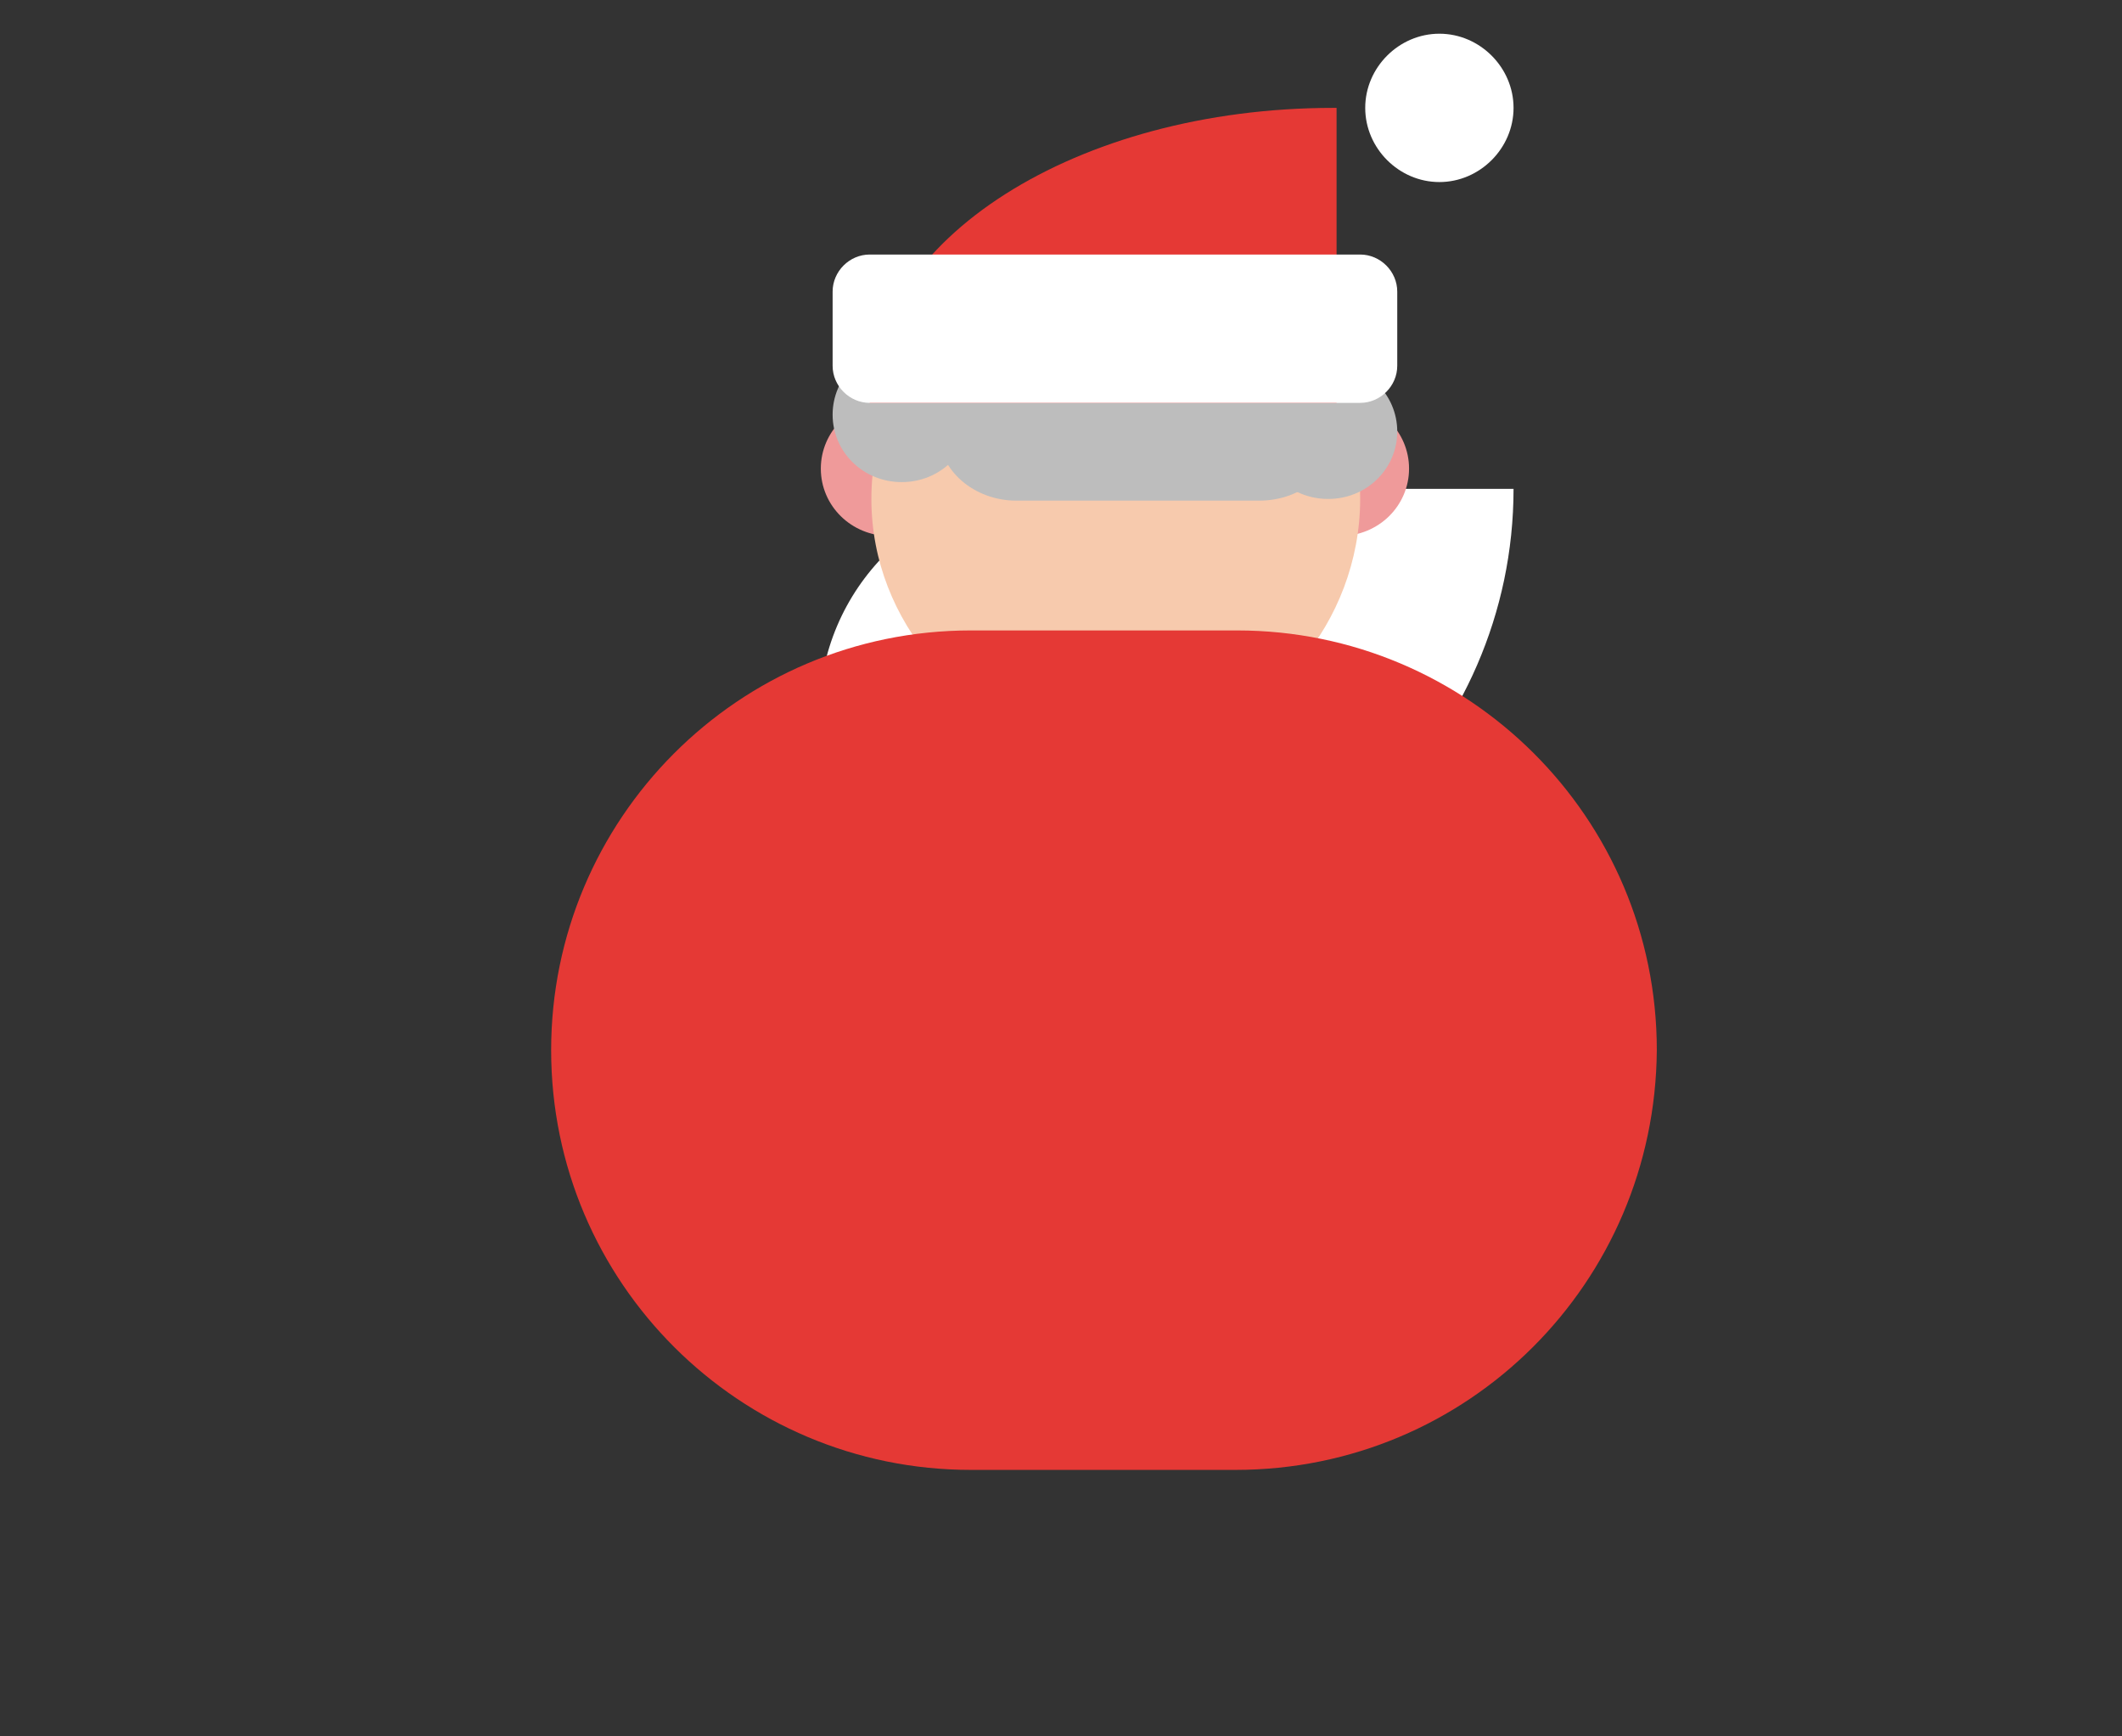 <svg id="Layer_1" xmlns="http://www.w3.org/2000/svg" width="125.9" height="103" viewBox="0 0 125.9 103"><rect x="0" y="0" width="125.9" height="103" fill="#333333" stroke="none"/><style>.st0{fill:#404040}.st1{fill:#d34637}.st2{fill:none;stroke:#f3c443;stroke-width:4.332;stroke-linecap:round;stroke-miterlimit:10}.st3{fill:#e53935}.st4{opacity:.11}.st5{fill:#eaac1c}.st6{fill:none;stroke:#eaac1c;stroke-width:5.797;stroke-linecap:round;stroke-miterlimit:10}.st7{fill:#FFF}.st8{fill:#ef9a9a}.st9{fill:#f7caad}.st10{fill:#bdbdbd}.st11{fill:#f1b31c}.st12{fill:none}.st13{fill:#212121}.st14{fill:#f9ce1d}.st15{opacity:.15;fill:#231f20}.st16{fill:#802b1f}.st17{fill:#da4637}</style><g id="New_Symbol_2"><path class="st7" d="M62.1 28.9c-7.4 0-13.5 6-13.5 13.5 0 7.4 6 13.5 13.5 13.5h.2c15.2 0 27.5-12.1 27.5-26.9H62.1z"/><path class="st8" d="M75.4 27.8c0 2.2 1.8 4 4.1 4s4.1-1.8 4.1-4-1.8-4-4.1-4-4.1 1.8-4.1 4M48.7 27.8c0 2.2 1.8 4 4.1 4s4.1-1.8 4.1-4-1.8-4-4.1-4-4.1 1.8-4.1 4"/><path class="st9" d="M80.7 29.6c0-8-6.5-14.5-14.5-14.5s-14.5 6.5-14.5 14.5c0 3.7 1.4 7 3.6 9.6v5.5h21.9v-5.5c2.1-2.5 3.5-5.9 3.5-9.6"/><path class="st3" d="M73.3 87.2H57.6c-13.7 0-24.9-11.1-24.9-24.9 0-13.7 11.1-24.9 24.9-24.9h15.8c13.7 0 24.9 11.1 24.9 24.9-.1 13.8-11.2 24.9-25 24.9z"/><path class="st10" d="M74.7 25.6c0 2.2 1.8 4 4.1 4s4.1-1.8 4.1-4-1.8-4-4.1-4-4.1 1.8-4.1 4M49.4 24.6c0 2.2 1.8 4 4.1 4s4.1-1.8 4.1-4-1.8-4-4.1-4-4.1 1.8-4.1 4"/><path class="st10" d="M74.7 21.7H60.3c-2.6 0-4.6 1.8-4.6 4s2.1 4 4.6 4h14.4c2.6 0 4.6-1.8 4.6-4s-2.1-4-4.6-4"/><path class="st7" d="M81 6.4c0 2.4 2 4.4 4.4 4.4 2.4 0 4.4-2 4.4-4.4 0-2.4-2-4.4-4.4-4.4C83 2 81 4 81 6.4"/><path class="st3" d="M79.1 6.4h.2v17.5H51.6c0-9.7 12.3-17.5 27.5-17.5"/><path class="st7" d="M51.6 15.1c-1.2 0-2.2 1-2.2 2.2v4.4c0 1.2 1 2.2 2.2 2.2h29.1c1.2 0 2.2-1 2.2-2.2v-4.4c0-1.2-1-2.2-2.2-2.2H51.6z"/></g></svg>